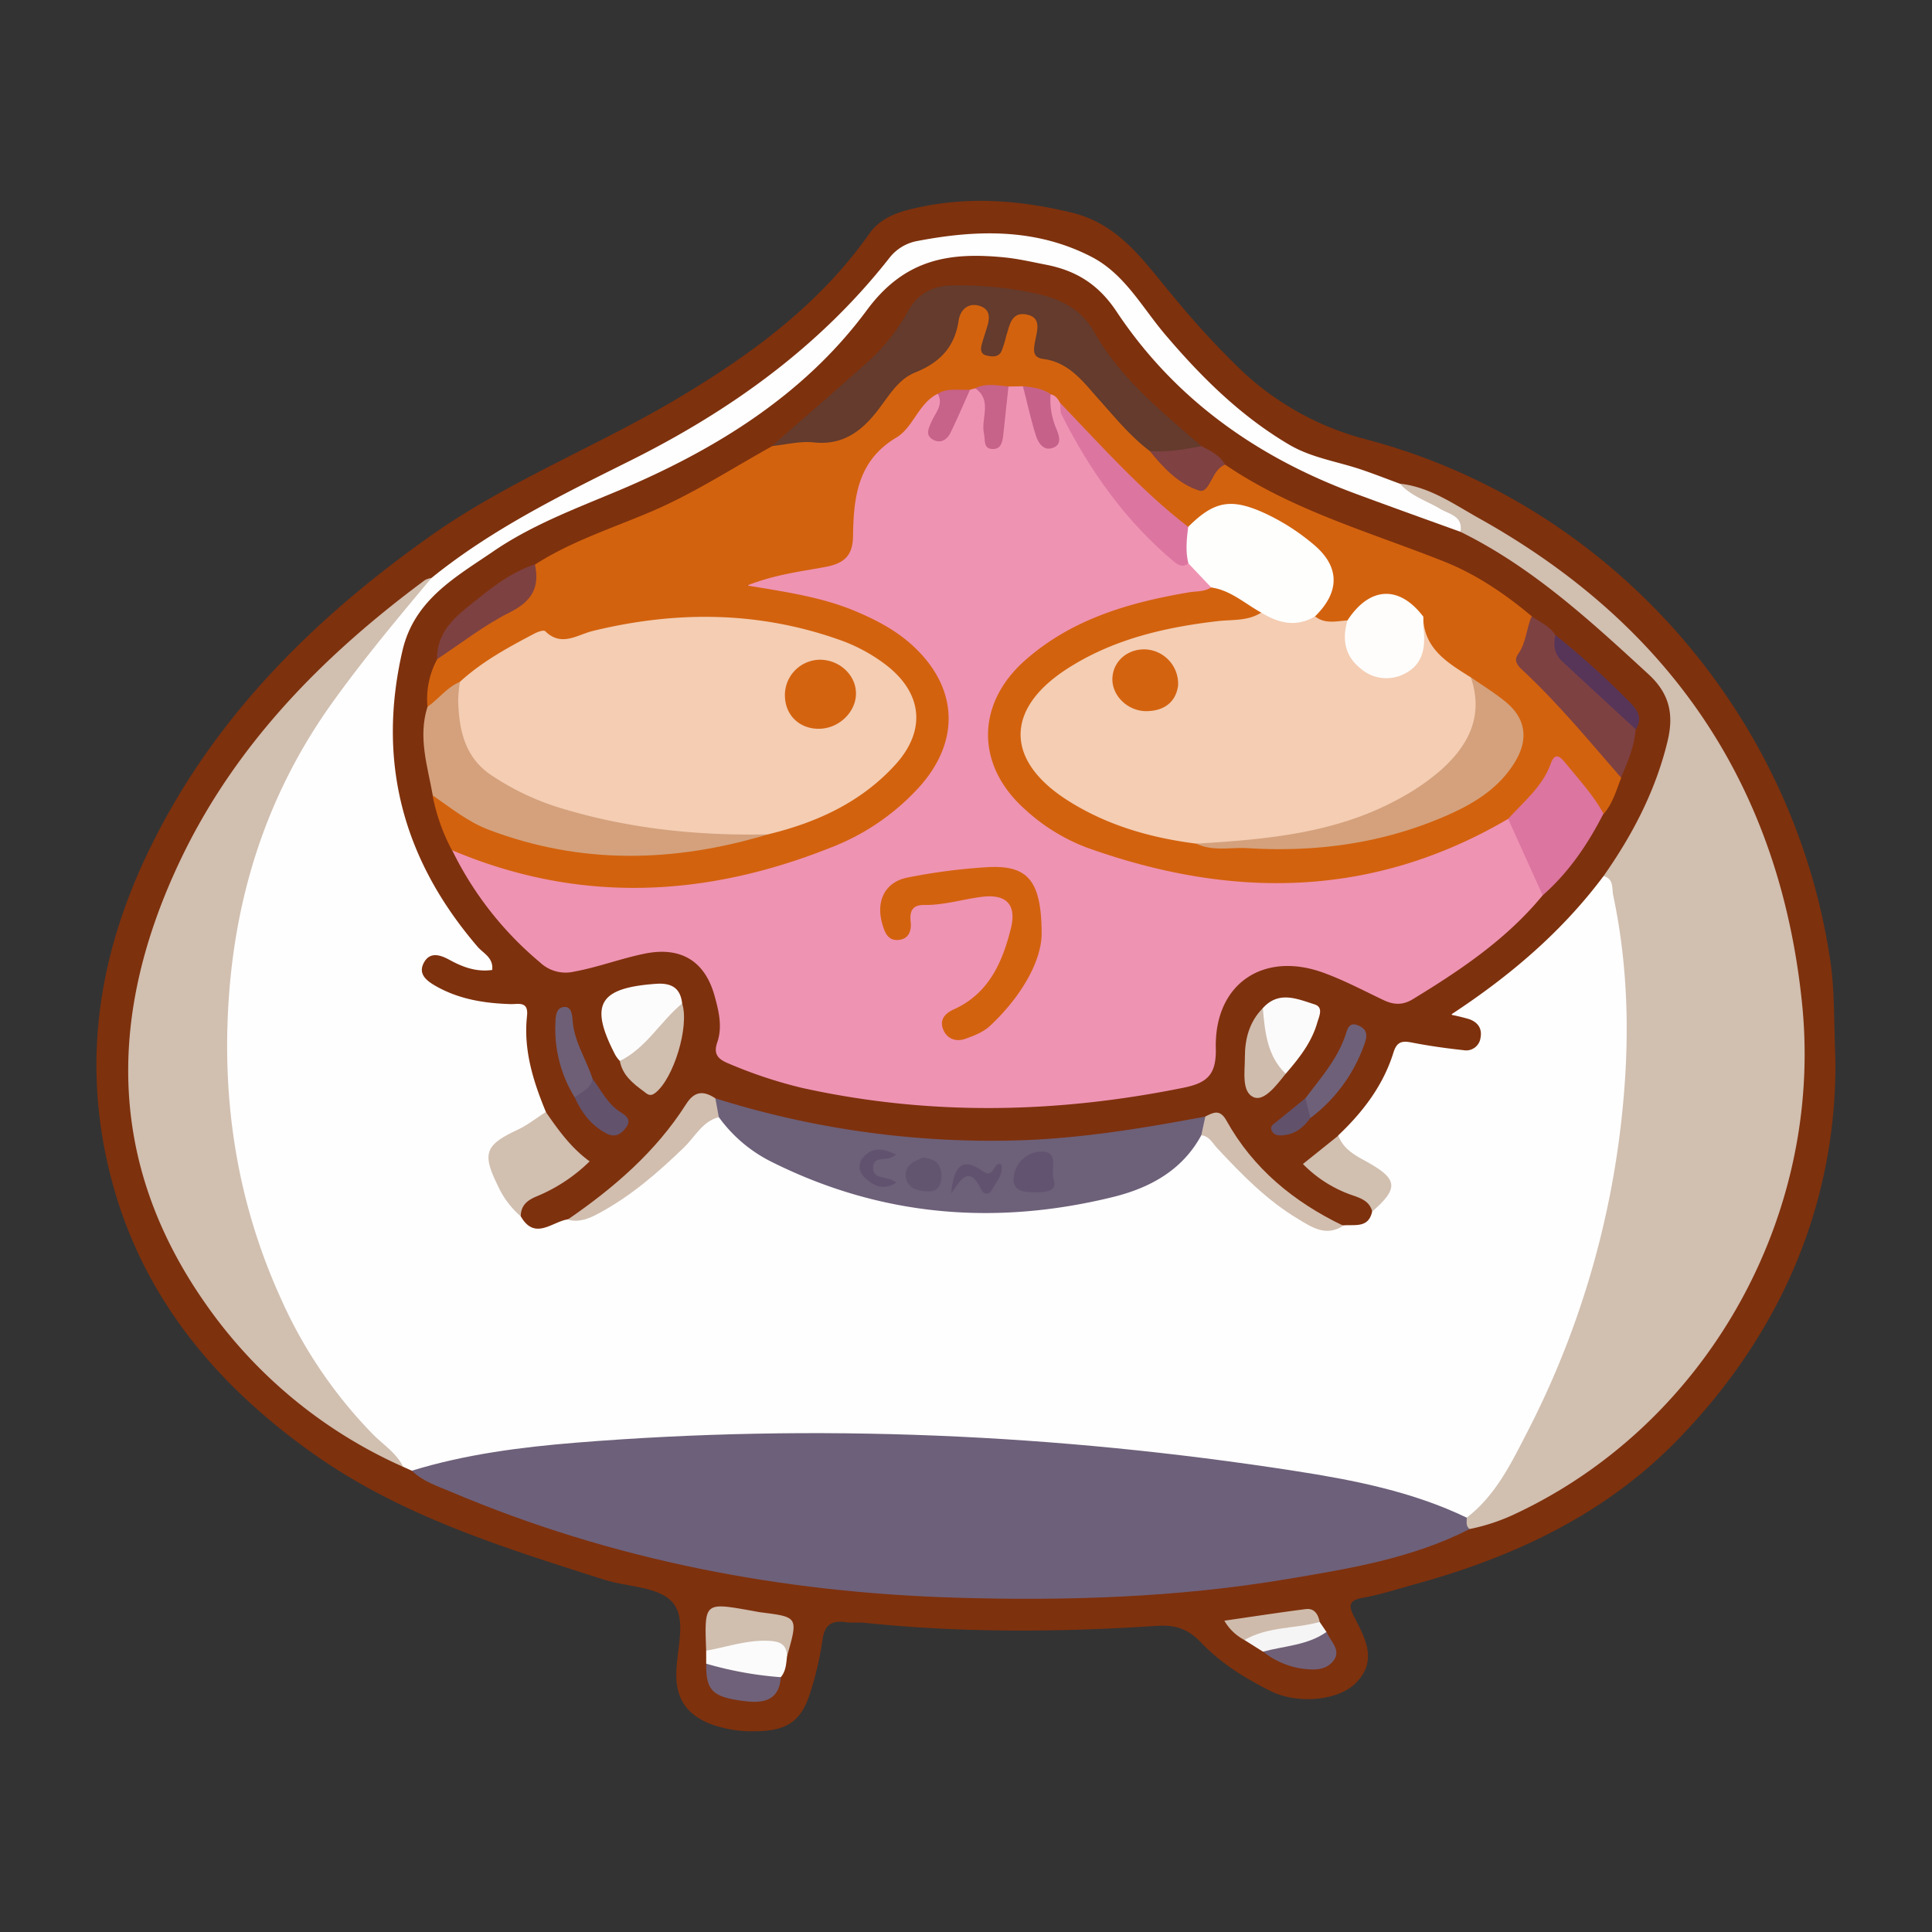 <svg id="图层_1" data-name="图层 1" xmlns="http://www.w3.org/2000/svg" viewBox="0 0 600 600"><rect x="0" y="0" width="600" height="600" fill="#333333" stroke="none"/><defs><style>.cls-1{fill:#7e310d;}.cls-2{fill:#fefefe;}.cls-3{fill:#6d607a;}.cls-4{fill:#d1bfb0;}.cls-5{fill:#d0beaf;}.cls-6{fill:#fbfbfb;}.cls-7{fill:#6f6179;}.cls-8{fill:#6f6078;}.cls-9{fill:#cfbbab;}.cls-10{fill:#f6f5f5;}.cls-11{fill:#6d6079;}.cls-12{fill:#d1beaf;}.cls-13{fill:#ef93b3;}.cls-14{fill:#d3620e;}.cls-15{fill:#643b2c;}.cls-16{fill:#d4a17c;}.cls-17{fill:#dc75a0;}.cls-18{fill:#7e4142;}.cls-19{fill:#fdfcfc;}.cls-20{fill:#7e4141;}.cls-21{fill:#fcfbfb;}.cls-22{fill:#6e6078;}.cls-23{fill:#cfbcad;}.cls-24{fill:#6e5f76;}.cls-25{fill:#7f4141;}.cls-26{fill:#573558;}.cls-27{fill:#62526c;}.cls-28{fill:#62516a;}.cls-29{fill:#625470;}.cls-30{fill:#625570;}.cls-31{fill:#61536f;}.cls-32{fill:#fefefd;}.cls-33{fill:#d3620f;}.cls-34{fill:#dc76a0;}.cls-35{fill:#c76288;}.cls-36{fill:#c6628a;}.cls-37{fill:#c76289;}.cls-38{fill:#f4cdb3;}.cls-39{fill:#fefdfc;}.cls-40{fill:#d46310;}</style></defs><path class="cls-1" d="M570,329.26c.4,43.4-16.13,84.23-49.27,118.16-22.47,23-50.63,36.15-81.25,44.56-5.41,1.49-10.78,3.26-16.29,4.23-4.51.8-4.34,2.64-2.63,5.94,3.51,6.8,7.42,13.74.32,20.7-5.38,5.26-17.84,6.52-26.27,2.32-7.89-3.93-15.46-8.63-21.54-15-4.06-4.26-7.91-5.64-13.92-5.24-30.2,2-60.43,2.18-90.6-.95-1.94-.2-3.93.07-5.85-.2-4.43-.61-6.66.76-7.29,5.61a98.44,98.44,0,0,1-3.82,16.37c-2.69,8.67-7.17,11.68-16.21,11.87a37.89,37.89,0,0,1-14.4-2.11c-7.13-2.7-11-7.38-10.95-15.46,0-7.72,3.51-17.42-1.36-22.64-4.42-4.73-13.93-4.57-21.11-6.86-31.88-10.17-63.83-20-91.53-40-33-23.75-56.16-54-63.75-94.7-5.79-31.07-.52-60.7,12.71-89.1C64.65,224.61,96.17,193,133.66,166.46c24.08-17.06,51.57-27.72,76.7-42.68,22.74-13.54,44-29.06,59.55-51.11,4-5.7,10.31-7.23,16.52-8.5C302,61,317.25,62.29,332.71,66c15.07,3.6,22.69,15.44,31.54,25.9A270,270,0,0,0,385,114.53a88.94,88.94,0,0,0,39.11,21.88c75.71,19.88,133.12,84.85,144.36,162.37C569.76,307.57,569.49,316.31,570,329.26Z"/><path class="cls-2" d="M127.89,456.74l-2.66-1.2C92.62,432.7,78.62,399,71.09,361.79a191.61,191.61,0,0,1,4.17-93.24c10.49-35.57,30.67-65,58.76-89.07,18.72-15.14,40.12-25.66,61.5-36.31,31.1-15.49,58.9-35.36,80.6-62.95a14.16,14.16,0,0,1,8.53-5.33c18.51-3.58,36.88-4.09,54.23,4.82,10.35,5.31,15.75,15.67,22.93,24.13,11.29,13.29,23.49,25.4,38.65,34.31,6.84,4,14.62,5.12,22,7.58,4.15,1.38,8.21,3,12.31,4.5,6,2.67,11.68,5.85,17.42,9,3,1.6,5.71,3.73,1.59,7.14a8,8,0,0,1-5.75,0c-25-9-50.71-16.54-71.71-34-12.22-10.18-24.48-20.39-32.72-34.24-4.1-6.9-10-10.4-17.32-12.22-11-2.75-22.18-3.32-33.44-2.72-6.52.34-11.63,3.41-15.48,8.58-23.81,32-56.08,52.36-92.4,67.23-14.7,6-28.73,13.13-41.52,22.91-12.16,9.3-16.85,21.38-18,35.92C123.06,245.9,132.51,270,150,291.48a33,33,0,0,1,2.33,2.83c1.33,2.08,2.73,4.3,1.28,6.79-1.57,2.7-4.37,2.81-7.12,2.62a21.51,21.51,0,0,1-5-1.19c-1.53-.47-3-1.55-5.39-.46,5.76,5.39,12.76,5.43,19.28,6.43,9.17,1.4,10.83,2.61,11,12,.15,8.41,4.32,16,4.49,24.35-1.68,4.81-5.56,7.4-10,9-5.86,2.09-6.57,6.05-4.42,11,1.73,3.95,3.07,8.27,7,10.87,4.16,4.51,8.88.93,13.35.92,8,.27,13.46-5,19-9.52,6.39-5.16,12.71-10.46,18.12-16.77,2.68-3.12,5.92-5.93,10.73-4.57a101.54,101.54,0,0,0,46.93,24c24.45,5.36,49.05,5.68,73.44-1,10.64-2.93,19.23-9.11,26.84-16.86,4.65-1.59,7.23,1.68,9.81,4.46,7.22,7.78,14.68,15.25,23.84,20.81,3.45,2.09,6.85,3.63,10.8,1.47,3-.86,6.19-1.24,8.19-4.09,5.14-6.13,5.05-7.11-1.1-11.13-4.21-2.76-9.11-4.93-9.24-11.1.46-3.35,2.66-5.68,4.86-7.94a49.88,49.88,0,0,0,9.6-14.51c3.9-8.67,4.69-8.95,14.51-8.12,3.6.3,7.13,1.68,10.81.79a1.45,1.45,0,0,0,.94-1c-6.11-8.06-6-9.05,3.23-15.3,12.18-8.24,22.48-18.5,32.27-29.35,2.42-2.68,4.43-5.94,8.69-5.93,5.48,2,5.28,7.14,6,11.53,8,47.1.79,92.46-15.74,136.77a203.14,203.14,0,0,1-23.72,45.92c-2.74,3.91-5.72,7.31-10.83,7.87-7.66-.61-14.41-4.37-21.73-6.25-25.83-6.65-52.12-10.14-78.58-12.81-23.29-2.34-46.64-3.36-70-4.67-18.56-1-37.11-1.49-55.59-.78-28.69,1.11-57.5,1.88-85.76,8A38.29,38.29,0,0,1,127.89,456.74Z"/><path class="cls-3" d="M127.89,456.74c16.6-5.09,33.74-7.3,50.92-8.7C253.56,442,328,445.32,402.06,456.8c18.29,2.84,36.53,6.39,53.44,14.52,1.23.94,1.22,2.2.93,3.53C438.54,484,419,487.17,399.54,490.43c-34.05,5.71-68.45,6.78-102.87,5.74-54.11-1.64-106.58-11.65-156.63-32.88C135.82,461.5,131.32,460.08,127.89,456.74Z"/><path class="cls-4" d="M456.43,474.85c-1.3-.91-.87-2.29-.93-3.53,8.83-6.75,13.65-16.56,18.51-26a277.61,277.61,0,0,0,29.69-98.89c2.45-23,2.09-45.73-2.7-68.35-.47-2.21.27-5.18-3.05-6-2-4.47,1.51-7.33,3.35-10.47,5.83-9.94,10.65-20.23,13.29-31.5,1.88-8.08.24-14.76-6.32-20.31-16.14-13.66-30.91-29.06-50.1-38.79-2.31-1.17-4.9-2.52-4.61-5.9.84-4.86-3.51-5.42-6.18-7-4.25-2.57-9.17-4-12.64-7.9,9.29,1,16.83,6.42,24.56,10.73,59.1,33,93.38,82.72,100.34,150.64,6.8,66.35-29.93,131.34-90,159A61,61,0,0,1,456.43,474.85Z"/><path class="cls-4" d="M134,179.48c-10.63,12.7-21.25,25.38-30.91,38.89-20.51,28.7-30.54,60.72-32.28,95.76-1.54,31.06,3.53,60.78,16.39,89.08a144,144,0,0,0,28.62,42.23c3.22,3.26,7.29,5.78,9.39,10.1A148.08,148.08,0,0,1,63.92,405C33,361,33.54,314.66,55.79,267.59c17.1-36.19,44.39-63.88,76.19-87.45A7,7,0,0,1,134,179.48Z"/><path class="cls-5" d="M219.31,512.62c-.57-15-.57-15,13.68-12.48,1.19.21,2.38.47,3.59.62,11.3,1.45,11.3,1.45,7.84,13.6a27.91,27.91,0,0,0-16.29-.47C225.18,514.68,221.91,515.34,219.31,512.62Z"/><path class="cls-6" d="M219.31,512.62c6.44-1.1,12.65-3.37,19.37-3.05,3.46.16,5.62,1,5.74,4.79-.26,2.28-.34,4.62-1.93,6.5a19.86,19.86,0,0,1-23.17-4.19C219.32,515.32,219.31,514,219.31,512.62Z"/><path class="cls-7" d="M219.32,516.67a112.62,112.62,0,0,0,23.17,4.2c-.53,7.44-5.6,8.14-11.36,7.42C221.24,527.05,219.22,525,219.32,516.67Z"/><path class="cls-8" d="M412,506.82c1.13,2.93,4.71,5.62,2.06,9-2.48,3.17-6.5,2.81-10.09,2.33a25.38,25.38,0,0,1-11.69-5.21C397.59,507,404.84,507.12,412,506.82Z"/><path class="cls-9" d="M386.48,509.32a15.53,15.53,0,0,1-6.25-6c8.72-1.26,17-2.54,25.28-3.6,2.67-.34,3.86,1.59,4.33,4-4.44,5.45-11,4.78-16.95,5.66C390.87,509.68,388.63,509.32,386.48,509.32Z"/><path class="cls-10" d="M386.48,509.32c7.22-4.22,15.64-3.46,23.36-5.6.7,1,1.41,2.06,2.11,3.1-5.91,4.18-13.08,4.3-19.72,6.12Z"/><path class="cls-1" d="M453.56,165.16c22.35,11,40.3,27.61,58.39,44.23,6.74,6.19,7.88,12.75,5.89,20.94-3.73,15.34-10.87,29-19.89,41.8-12.78,17.07-28.71,30.76-47.38,43a58.59,58.59,0,0,1,5.84,1.42c2.6,1,3.91,2.9,3.39,5.69a4.5,4.5,0,0,1-5.3,3.9c-5.3-.58-10.6-1.31-15.83-2.33-3-.59-4.79-.54-5.9,3-3.16,10.21-9.45,18.49-17.15,25.77-.61,4.08-3.15,6.75-7.19,8.31a49.57,49.57,0,0,0,13.72,8.18c3,1.29,5.81,3,4,7.09-1.09,5.4-5.46,4.06-9,4.4-12.64-.54-20.12-9.76-28.47-17.29a50.86,50.86,0,0,1-8.51-10.95c-1.78-2.84-4.14-4-7.42-3.22-10.29,4.16-21.28,5.26-32.07,6.24-36.77,3.37-73.28,1.93-109.08-8.31a62,62,0,0,1-8.08-3.27c-4.76-1.82-7.76.63-10.45,4.2-6.87,9.13-14.26,17.76-23.89,24.17-4,2.7-8.08,5.36-12.88,6.55-4.95.81-10.26,6.66-14.6-1-2.24-4.51.62-6.82,3.95-8.66,5.29-2.93,10.25-6.38,15.56-9.5-6.87-.91-11.27-6.33-11.69-14.23-3.95-9.54-7-19.28-5.85-29.78.51-4.72-2.73-3.6-5.18-3.68-8.13-.25-16-1.52-23.18-5.62-3-1.7-5.67-3.87-3.52-7.5,1.91-3.21,5.09-2.1,7.78-.63,4.13,2.27,8.37,3.84,13.29,3.15.43-3.83-2.78-5.17-4.53-7.2-23-26.8-31.38-57.14-23.35-91.92,3.67-15.89,16.57-22.9,28.24-30.89,11.47-7.86,24.56-12.9,37.39-18.24,30.67-12.75,58.84-29.89,78.63-56.7,11.83-16,25.78-18,42.62-16.35,4.35.42,8.65,1.44,12.95,2.27,9.37,1.82,16.35,6.09,22,14.64,18.16,27.28,43.84,45.33,74.44,56.58C432,157.41,442.8,161.27,453.56,165.16Z"/><path class="cls-11" d="M222.16,341.09a285,285,0,0,0,95.78,13c19-.71,37.73-3.84,56.39-7.33,2.5,2.56.51,4.16-1.26,5.81-5.91,10.94-16.06,16.36-27.33,19.15-36.49,9-72,6.11-105.88-10.78a44.78,44.78,0,0,1-16.62-14C221.19,345.3,219.94,343.52,222.16,341.09Z"/><path class="cls-4" d="M169.51,345.34c3.85,5.55,7.75,11.07,13.61,15.33a51.5,51.5,0,0,1-16.4,10.85c-3.08,1.27-4.93,2.85-5,6.21a27.4,27.4,0,0,1-7-9.27c-5.13-10.36-4.13-12.84,6.19-17.68C163.93,349.34,166.64,347.17,169.51,345.34Z"/><path class="cls-12" d="M222.16,341.09l1.08,5.85c-5.15,1.33-7.37,6.08-10.8,9.39-8.06,7.79-16.47,15.1-26.41,20.44-3,1.63-6.15,3-9.74,2,14.33-9.86,27.38-21.06,36.8-35.89C215.72,338.74,218.55,338.71,222.16,341.09Z"/><path class="cls-12" d="M373.07,352.56l1.26-5.82c2.48-1.25,4.52-2.38,6.53,1.23,8.34,15,21,25.34,36.28,32.68-5.31,3.56-9.8.44-14.05-2.11-9.66-5.79-17.48-13.79-25.11-22C376.53,355,375.58,352.83,373.07,352.56Z"/><path class="cls-4" d="M426.16,376.25c-.78-2.95-3-3.94-5.69-4.89a39.28,39.28,0,0,1-15.83-9.87l11-8.82c1.53,4.19,5.15,6.11,8.74,8.08C434.14,366.13,434.47,369,426.16,376.25Z"/><path class="cls-13" d="M479.09,278.05c-11.17,13.6-25.51,23.23-40.35,32.27-3.05,1.87-5.88,1.78-9,.3-6.16-2.93-12.23-6.15-18.62-8.49-18.77-6.89-34,3.42-33.54,23.4.2,8.23-2.67,10.79-10.07,12.28-39.49,8-78.9,8.77-118.36.06a142,142,0,0,1-22.88-7.59c-3.2-1.31-4.81-2.84-3.52-6.56,1.67-4.84.48-9.7-.82-14.41-3-10.88-10.49-15.39-21.6-13.17-7.41,1.49-14.48,4.21-22,5.6a11.59,11.59,0,0,1-10.65-2.88A105.83,105.83,0,0,1,140.4,264c2.82-2,5.57-.84,8.37.11,37.77,12.77,74.87,10.59,111.29-5.18a68.93,68.93,0,0,0,21.5-15c14.25-14.36,12.71-32.15-3.76-43.75a78.12,78.12,0,0,0-33.07-13.07c-2.42-.39-4.8-.88-7.16-1.48s-5.34-1.13-5.26-4.11c.08-2.67,2.73-3.82,5.11-4.64,5.55-1.94,11.47-2.22,17.12-3.83,4.19-1.2,7.21-3,7.11-7.85-.27-14.05,4.69-25.42,16.42-33.76,4.21-3,5.62-9.37,11.74-10.35,6.58,1.46,3.21,6.18,3.23,10,3.38-3.42,3.48-9.07,8.14-11.38a6.16,6.16,0,0,1,2-.35c6.43,1.71,5,7.11,5.45,11.35,1.31-3.78.61-8.49,3.92-11.91a5.27,5.27,0,0,1,4.1-.76c6.56,2.76,4.55,10,7.74,14.76.05-3.74-1.93-7.68,1.61-10.71,2.09-.53,3.43.55,4.57,2.09A125.08,125.08,0,0,0,355.1,161c4.48,4.67,8.33,10.26,14.79,12.71,3.09,2.74,7.66,4.59,6.23,10.13-1.95,2.63-4.9,2.82-7.8,3.34-17,3-33.05,8.19-46.7,19.36-15.25,12.48-15.06,31.47.4,43.64,13.22,10.43,28.43,15.62,44.84,18.11,26.9,4.07,53.38,3.21,79.24-6.15A119.47,119.47,0,0,0,460,255.73c2.62-1.35,5.15-2.86,8.28-2.31C476.81,259.46,479,268.28,479.09,278.05Z"/><path class="cls-14" d="M468.37,254.31c-42.14,24.73-86,25-130.87,8.91a59.1,59.1,0,0,1-19.18-11.87c-15.35-13.67-15.3-32.8.13-46.37,14.47-12.74,32.17-17.85,50.63-21,2.39-.41,4.9-.16,7.07-1.54,6.47-2.3,11.22-.2,16.54,7.31-.72,4.82-4.86,5.32-8.27,5.6-9,.74-17.82,2.52-26.68,4.07-12.65,2.21-23.14,8.93-32.28,17.39-7,6.53-6.49,15.51.16,22.89,5.87,6.52,13.6,10.18,21.6,13.22a119.9,119.9,0,0,0,24.72,6.3c25.62,5.37,50.17.94,74.2-8.1,8.12-3.06,15.43-7.42,20.49-14.68,4.84-6.94,4.14-11.85-2.41-17.11-2.8-2.26-4.75-5.7-8.62-6.55-8.27-4-14.62-9.7-16.3-19.29-5.29-7.11-9.55-7.75-16.32-2.33-1.69,1.37-3.15,3.05-5.36,3.66-3.44.79-6.84,1.43-9.52-1.77-1.28-2.61.28-4.69,1.37-6.83,2.91-5.69,1.13-10.43-3.19-14.41a54.82,54.82,0,0,0-14.63-9.56c-6.09-2.77-12-3.82-17.86.75a7.72,7.72,0,0,1-4.78,1.61c-13.37-5.86-22.73-16.48-31.58-27.46-3-3.72-6.48-7.34-8.2-12-.67-1.24-1.42-2.4-3-2.69-3.67,1.93-6-.87-8.61-2.5l-4.47.08c-3.26,3.55-6.92-.13-10.33.58l-1.64.43c-3,2.9-6.47,2.19-10,1.26-6,3-7.54,10.45-12.82,13.59-12.1,7.2-13.27,18.69-13.44,30.66-.09,6.16-2.93,8.45-8.63,9.52-7.51,1.41-15.24,2.24-24.27,5.75,12.63,2.08,23.37,3.69,33.48,7.91,6.57,2.75,12.8,6,18.07,10.88,13.85,12.83,14.74,29.21,2.25,43.43a72.18,72.18,0,0,1-28.11,19.29c-39,15.49-78.15,17.31-117.37.68a60.73,60.73,0,0,1-6-17c3.17-1.24,5.69.37,8.15,2,12.84,8.29,27.09,11.49,42.15,12.92,14.69,1.39,29.06.06,43.46-2.29,3.19-.52,5.91-2.27,8.91-3.26,13.84-3.69,26.86-9,37-19.54,10.41-10.76,9.35-22.06-3.58-29.68C251.64,196,230.72,193.29,209.15,195c-10,.77-19.88,2.11-29.39,5.48a4.15,4.15,0,0,1-2.14.39c-13.89-3.45-22.66,6.23-32.68,12.68-4.65.79-6.47,7.38-12.18,6a25.93,25.93,0,0,1,3-14.79c2.7-6.55,8.5-9.85,14.17-13,7.08-4,13.58-8.23,16.23-16.44,11.34-7.29,24.17-11.33,36.42-16.59,13-5.59,24.85-13.3,37.16-20.14,5.42-2.87,11-4.81,17.33-4.62,5.57.17,9.42-3.64,12.55-7.77,5.07-6.7,10.74-12.6,18.49-16.19a8.38,8.38,0,0,0,4.68-5.33c.43-1.39,1-2.75,1.52-4.1,1.78-4.55,4.17-8.9,10-7.5s5.26,6.21,4.77,10.75c1.36-1.1,1.56-2.91,2.51-4.28,2-2.86,4.49-4.52,8.05-3.73,3.39.76,4.84,3.46,4.84,6.51,0,4.62,2.23,6.93,6.3,8.57,4.61,1.86,8.08,5.49,11.13,9.29,5.05,6.3,10.8,11.91,16.44,17.64,2.37,4.9,7.65,6.4,11.41,9.69,1.56,1.37,3.09.52,4.49-.7,1.79-1.57,3.51-3.48,6.33-2.46,20.83,14.18,44.94,20.89,68,30.07,10,4,18.91,10.06,27.17,17,.9,2,1.74,4.35.74,6.31-3.43,6.72.28,10.8,4.78,14.93a190,190,0,0,1,17.21,18.66c2.55,3,4.57,6.21,5,10.22-1.51,3.87-2.63,7.94-5.43,11.2-5.73-.62-7-6.15-10.19-9.5-2.81-3-4.18-3.74-6.74.34C478.06,248.31,475,253.6,468.37,254.31Z"/><path class="cls-15" d="M357.08,140.08c-6.07-4.59-10.83-10.46-15.85-16.08-4.84-5.42-9.17-11.48-17.26-12.53-3.42-.45-3-2.86-2.5-5.54.55-3.12,2.22-7.44-2.85-8.28-4.65-.77-5.08,3.53-6.13,6.7a32.71,32.71,0,0,1-1.53,4.86c-1,1.81-2.86,1.59-4.54,1.21-1.92-.44-1.93-1.93-1.53-3.44s1-3.27,1.49-4.89c1-3,1.48-6.06-2.38-7.16-3.63-1-5.85,1.63-6.28,4.57-1.23,8.37-5.9,13.13-13.58,16.21-5.3,2.13-8.2,7.44-11.64,11.84-5,6.43-10.83,10.81-19.78,9.84-4.25-.46-8.67.71-13,1.14,10-8.79,20.12-17.52,30.06-26.4a59.8,59.8,0,0,0,12.15-15.41c3-5.34,7.36-7.94,13.65-8.07a114.69,114.69,0,0,1,23.21,1.9c8.53,1.57,16.3,4.18,21.05,12.61,8.16,14.46,21,24.71,33.29,35.38C367.69,144.06,365.75,144.25,357.08,140.08Z"/><path class="cls-16" d="M132.76,219.51c3.48-2.42,6-6.06,10.06-7.75,2.63,1.76,2.34,4.5,2.6,7.18.93,9.39,4.28,16.9,13.36,21.89,14.44,7.94,30.14,10.68,45.94,13.54,8.21,1.48,16.47,1.38,24.75,1.45,3.33,0,7-.44,9,3.3-29,8.74-57.94,9.49-86.68-1.43-6.5-2.47-11.8-6.79-17.39-10.67C132.77,237.91,129.76,228.89,132.76,219.51Z"/><path class="cls-17" d="M468.37,254.31c4.85-5.39,10.67-10,13.25-17.19,1.26-3.53,2.85-2.27,4.54-.16,4.13,5.1,8.66,9.9,11.82,15.73-4.88,9.5-10.78,18.25-18.89,25.36Z"/><path class="cls-18" d="M503.41,241.48c-9.93-11.4-19.53-23.09-30.64-33.41-1.49-1.38-2.8-2.91-1.27-5,2.49-3.5,2.51-7.87,4.17-11.66,2.56,1.82,5.6,3,7.39,5.85,3.9,9.08,13.21,13.14,19.06,20.43,2.25,2.81,5.34,5,5.84,8.88C507.57,231.85,505.47,236.65,503.41,241.48Z"/><path class="cls-19" d="M192.49,329.49a11.6,11.6,0,0,1-1.31-1.69c-8.28-15.84-5.28-21,12.59-22.27,4.69-.32,7.53,1.23,8.08,6.1C208.49,322.08,200.51,329.44,192.49,329.49Z"/><path class="cls-20" d="M166.12,175.26c1.58,7.14-.94,11.49-7.76,14.9-8,4-15.13,9.63-22.64,14.56-.05-9.69,7.21-14.33,13.59-19.48C154.41,181.12,159.79,177.36,166.12,175.26Z"/><path class="cls-5" d="M192.49,329.49c8.22-4,12.57-12.27,19.36-17.86,2.3,7.21-2.67,23.29-8.29,27.74-1.75,1.39-2.63.32-3.67-.45C196.57,336.47,193.32,333.91,192.49,329.49Z"/><path class="cls-21" d="M392.18,313.09c4.95-5.5,10.67-2.88,16.05-1.18,2.88.91,1.44,3.67.87,5.65-1.77,6.21-5.69,11.13-9.82,15.91-5.62-1.52-9.16-6.78-8.79-13.45A15.91,15.91,0,0,1,392.18,313.09Z"/><path class="cls-22" d="M405.41,341.07c4.64-6.16,9.82-12,12.39-19.46.66-1.95,1.07-4.58,4.35-3,2.65,1.26,2.42,3.28,1.63,5.5A48.86,48.86,0,0,1,407,347.18C404.34,345.67,403.76,343.65,405.41,341.07Z"/><path class="cls-23" d="M392.18,313.09c.67,7.38,1.31,14.78,7.1,20.38-2.74,3.41-6.61,8.63-9.86,7.31-3.93-1.59-2.8-8-2.81-12.45C386.6,322.62,388,317.3,392.18,313.09Z"/><path class="cls-24" d="M178.48,340.8a40.42,40.42,0,0,1-6-22.91c.07-2.11.13-5,2.77-5.17,2.36-.13,2.45,2.75,2.61,4.53.58,6.48,4.26,11.84,6.17,17.83C185.46,340.17,182.84,341.33,178.48,340.8Z"/><path class="cls-25" d="M357.08,140.08c5.43.4,10.74-.5,16-1.54,2.86,1.42,5.72,2.84,7.4,5.76-4.2,1.41-4.67,9-8,8.07C366.28,150.5,361.32,145.36,357.08,140.08Z"/><path class="cls-26" d="M508,226.52c-7.66-7.09-15.36-14.13-23-21.29-2.29-2.16-2.7-5-1.94-8a262,262,0,0,1,22.71,20.46C508.36,220.28,510.38,222.78,508,226.52Z"/><path class="cls-27" d="M178.48,340.8c2.06-1.7,5-2.6,5.55-5.72,2.77,3.59,4.68,7.87,8.78,10.37,1.63,1,3.36,2.32,1.68,4.63s-3.61,3.29-6.22,1.9C183.61,349.51,180.6,345.53,178.48,340.8Z"/><path class="cls-28" d="M405.41,341.07c.51,2,1,4.07,1.54,6.11-2.18,3.11-5,5.23-8.91,5.42-1.21.07-2.49-.15-3.08-1.41-.7-1.5.6-2.11,1.49-2.84Z"/><path class="cls-29" d="M321.43,370.29c-3.29-.05-7.09-.21-6.61-4.65a8.75,8.75,0,0,1,9-8c5.06.15,2.45,5.7,3.39,8.58C328.56,370.29,324.37,370.22,321.43,370.29Z"/><path class="cls-30" d="M286.67,359.48c3.75.35,5.7,2.09,5.72,5.63,0,2.76-1.08,5-4.12,4.9-3.25-.06-6.76-1-7-4.84C281,361.75,284.16,360.52,286.67,359.48Z"/><path class="cls-31" d="M295.41,370.66c.7-9,3.87-11.22,9.71-7,3.82,2.76,3.17-3.06,5.8-2.06.85,3.12-1.51,5.29-2.75,7.75-.83,1.66-2.58,1.85-3.39.15C300.93,361.51,298.35,366.37,295.41,370.66Z"/><path class="cls-31" d="M278.28,358.55c-2.67,2.52-7,0-7.14,4s4.52,2.49,7.24,4.73c-4.05,2.57-7.07,1-9.69-1.44-2-1.8-2.41-4.36-.53-6.5C271,356.15,274.27,356.61,278.28,358.55Z"/><path class="cls-32" d="M369,163.63c8-8,13.23-9,23.51-4.37a67.26,67.26,0,0,1,15.4,9.8c8.19,6.83,8.33,14.69.49,22.35-5.44,6.94-11.34,6.53-16.71-1.16-5.09-2.79-9.49-6.94-15.53-7.81q-3.56-3.75-7.1-7.49C365,171.2,364.71,167.43,369,163.63Z"/><path class="cls-33" d="M323.49,290.47c-.31,8.46-6.48,19.21-16.06,28.16-2.05,1.91-5,3.05-7.68,4s-5.47.17-6.75-2.71c-1.39-3.12.42-5.19,3.11-6.4,10.95-4.91,15.21-14.66,17.84-25.26,1.82-7.35-1.47-10.68-9-9.74-6,.76-11.9,2.63-18,2.53-3.59,0-4.5,1.9-4.13,5.23.33,2.93-.69,5.55-4.16,5.65-3,.08-3.92-2.48-4.62-4.87-2.15-7.26.82-13.25,8-14.57a181.48,181.48,0,0,1,25.28-3.22C319.24,268.81,323.55,273.51,323.49,290.47Z"/><path class="cls-34" d="M369,163.63c-.46,3.78-.89,7.55.06,11.32-1.76,1.48-3.31.45-4.59-.62-15-12.58-26.07-28.23-34.82-45.61-.5-1-.29-2.39-.41-3.6C342,138.44,354.3,152.27,369,163.63Z"/><path class="cls-35" d="M302.86,120.59c3.36-1.72,6.86-.83,10.33-.58q-.82,7.59-1.63,15.17c-.22,2-.65,4.2-3.05,4.26-3.28.1-2.48-2.77-2.93-4.78C304.52,130,308.33,124.39,302.86,120.59Z"/><path class="cls-36" d="M317.66,119.93c3,.38,6,.64,8.61,2.5A22.77,22.77,0,0,0,328,133c.91,2.3,2,5.09-1.17,6.14-2.85.94-4.46-1.72-5.17-4C320.11,130.2,319,125,317.66,119.93Z"/><path class="cls-37" d="M291.25,122.28c3.13-1.94,6.63-1,10-1.26-2,4.42-3.87,8.89-6,13.25-1,2.14-2.94,3.58-5.35,2.35-2.68-1.38-1.54-3.58-.63-5.65C290.46,128.21,293.11,125.76,291.25,122.28Z"/><path class="cls-38" d="M238.5,259.12c-22.46.48-44.53-1.89-66.06-8.69a81.1,81.1,0,0,1-19.59-9.51c-8.45-5.47-10.33-14.13-10.56-23.4a48.93,48.93,0,0,1,.53-5.76c6.88-6.31,15-10.71,23.16-15,1-.53,2.87-1.19,3.32-.75,5.08,5,9.93,1.12,14.91-.09,25.64-6.23,51.08-6.15,76.2,2.68a52.3,52.3,0,0,1,14.76,7.91c11.29,8.71,12.54,20.24,3,30.84C267.52,249.12,253.7,255.44,238.5,259.12Z"/><path class="cls-38" d="M391.68,190.25c5.37,3.27,10.87,4.68,16.71,1.16,3.1,2.47,6.63,1.5,10.07,1.26,2.48,1.53,2,4.27,2.57,6.53,1.36,5.15,4.69,8,9.93,7.91s7.61-3.58,8.09-8.56c.26-2.64.26-5.42,2.94-7.07.14,10,7.59,14.36,14.78,18.88,5.6,7.51,5.78,14,.42,22.07-10.59,15.94-27,23.33-44.47,27.28A123.66,123.66,0,0,1,371.51,262c-14.21-1.8-27.76-5.68-39.93-13.42-19.37-12.32-19.51-28.31-.36-40.76,14.27-9.27,30.4-13,47-14.93C382.8,192.39,387.56,192.9,391.68,190.25Z"/><path class="cls-16" d="M371.51,262c22.21-1.32,44.25-3.26,64.21-14.62A68.79,68.79,0,0,0,447.66,239c8.58-7.72,13.16-16.87,9.11-28.68,3.59,2.51,7.34,4.82,10.73,7.57,6.31,5.13,7.32,11.6,3,18.72-4.6,7.63-11.76,12.35-19.6,15.93-20.19,9.23-41.55,12.23-63.54,10.86C382.1,263.11,376.62,264.46,371.51,262Z"/><path class="cls-39" d="M442,191.48c0,1.22-.06,2.45.08,3.65.72,6-.18,11.45-6.23,14.28a12.14,12.14,0,0,1-13.12-1.65c-5.08-3.94-6-9.16-4.26-15.09C425.35,182.13,434.52,181.66,442,191.48Z"/><path class="cls-40" d="M254.36,204.89c6-.14,11.18,4.38,11.46,10,.3,5.77-4.81,11.1-10.94,11.42s-10.87-3.79-11.11-9.91A11,11,0,0,1,254.36,204.89Z"/><path class="cls-40" d="M365.87,212.93c-.66,4.83-4,7.78-9.59,7.92-6,.16-11.09-4.86-10.81-10.31.27-5.28,4.79-9.13,10.41-8.86A10.7,10.7,0,0,1,365.87,212.93Z"/></svg>